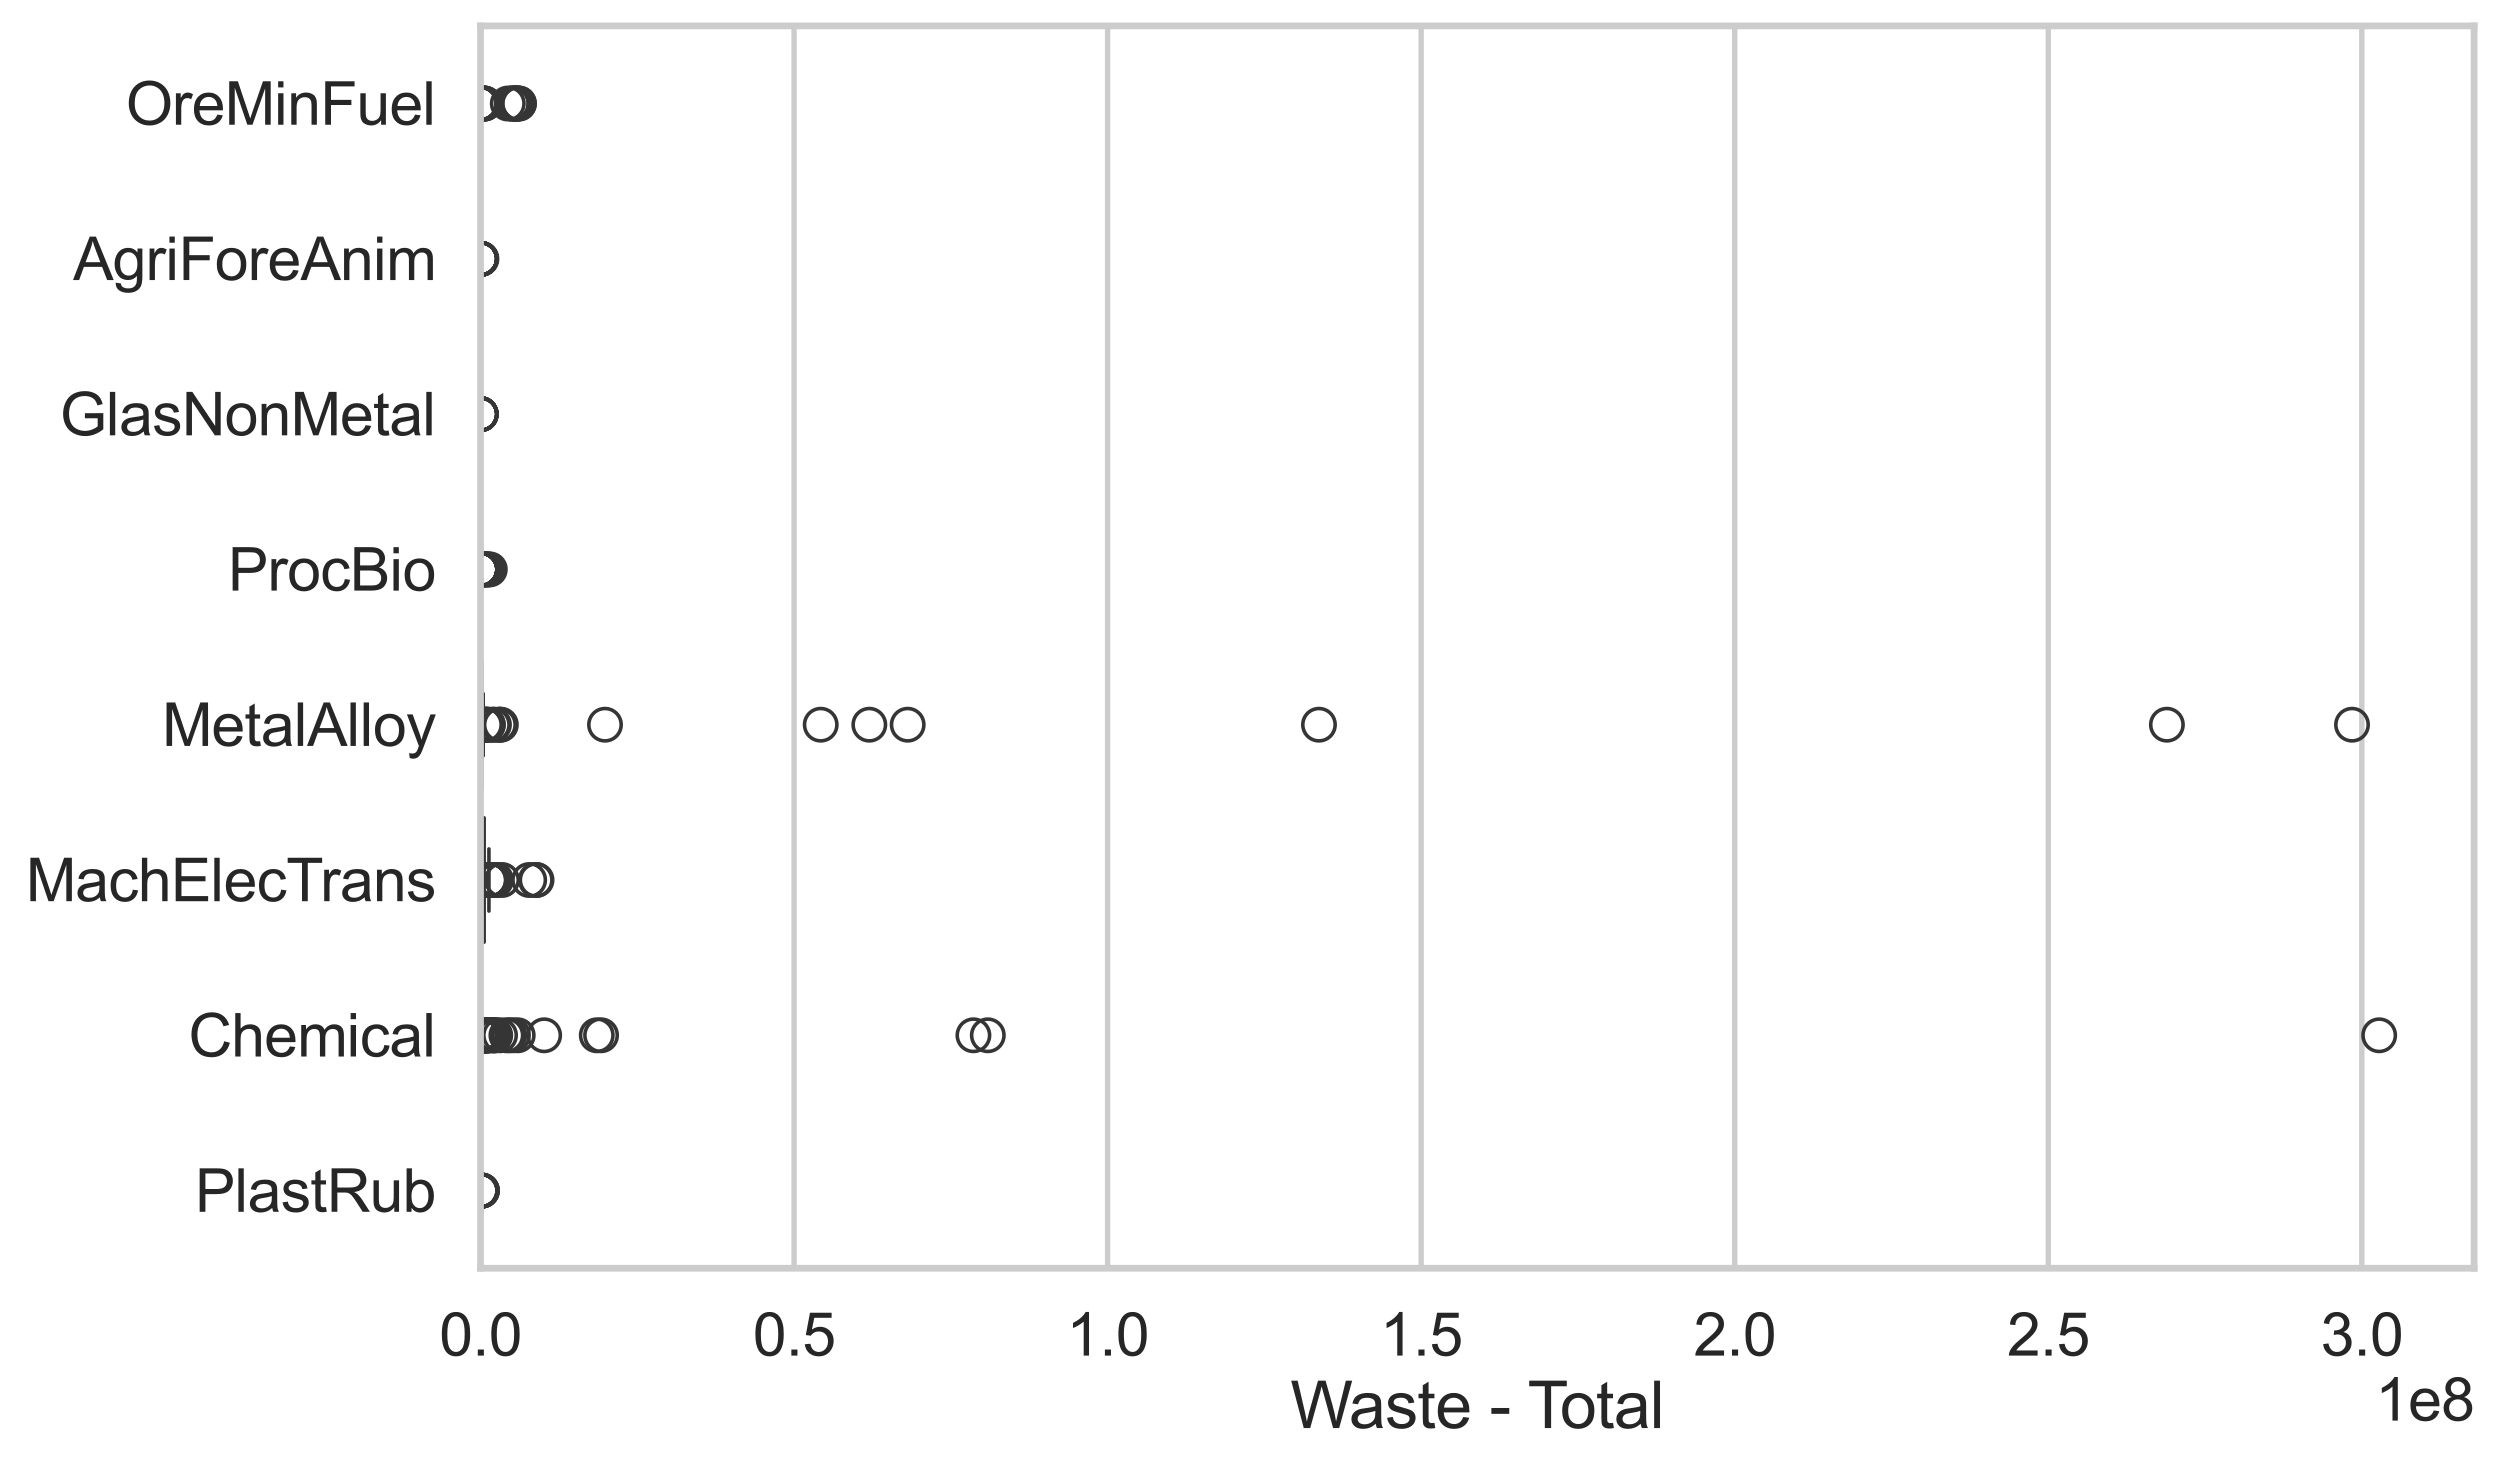 <?xml version="1.0" encoding="utf-8" standalone="no"?>
<!DOCTYPE svg PUBLIC "-//W3C//DTD SVG 1.1//EN"
  "http://www.w3.org/Graphics/SVG/1.1/DTD/svg11.dtd">
<svg xmlns:xlink="http://www.w3.org/1999/xlink" width="695.577pt" height="408.111pt" viewBox="0 0 695.577 408.111" xmlns="http://www.w3.org/2000/svg" version="1.1">
 <defs>
  <style type="text/css">*{stroke-linejoin: round; stroke-linecap: butt}</style>
 </defs>
 <g id="figure_1">
  <g id="patch_1">
   <path d="M 0 408.111 
L 695.577 408.111 
L 695.577 0 
L 0 0 
z
" style="fill: #ffffff"/>
  </g>
  <g id="axes_1">
   <g id="patch_2">
    <path d="M 133.697 352.86 
L 688.377 352.86 
L 688.377 7.2 
L 133.697 7.2 
z
" style="fill: #ffffff"/>
   </g>
   <g id="matplotlib.axis_1">
    <g id="xtick_1">
     <g id="line2d_1">
      <path d="M 133.697 352.86 
L 133.697 7.2 
" clip-path="url(#pb8aff0f8a2)" style="fill: none; stroke: #cccccc; stroke-width: 1.5; stroke-linecap: round"/>
     </g>
     <g id="text_1">
      <!-- 0.0 -->
      <g style="fill: #262626" transform="translate(122.229 377.17) scale(0.165 -0.165)">
       <defs>
        <path id="ArialMT-30" d="M 266 2259 
Q 266 3072 433 3567 
Q 600 4063 929 4331 
Q 1259 4600 1759 4600 
Q 2128 4600 2406 4451 
Q 2684 4303 2865 4023 
Q 3047 3744 3150 3342 
Q 3253 2941 3253 2259 
Q 3253 1453 3087 958 
Q 2922 463 2592 192 
Q 2263 -78 1759 -78 
Q 1097 -78 719 397 
Q 266 969 266 2259 
z
M 844 2259 
Q 844 1131 1108 757 
Q 1372 384 1759 384 
Q 2147 384 2411 759 
Q 2675 1134 2675 2259 
Q 2675 3391 2411 3762 
Q 2147 4134 1753 4134 
Q 1366 4134 1134 3806 
Q 844 3388 844 2259 
z
" transform="scale(0.016)"/>
        <path id="ArialMT-2e" d="M 581 0 
L 581 641 
L 1222 641 
L 1222 0 
L 581 0 
z
" transform="scale(0.016)"/>
       </defs>
       <use xlink:href="#ArialMT-30"/>
       <use xlink:href="#ArialMT-2e" transform="translate(55.615 0)"/>
       <use xlink:href="#ArialMT-30" transform="translate(83.398 0)"/>
      </g>
     </g>
    </g>
    <g id="xtick_2">
     <g id="line2d_2">
      <path d="M 220.935 352.86 
L 220.935 7.2 
" clip-path="url(#pb8aff0f8a2)" style="fill: none; stroke: #cccccc; stroke-width: 1.5; stroke-linecap: round"/>
     </g>
     <g id="text_2">
      <!-- 0.5 -->
      <g style="fill: #262626" transform="translate(209.468 377.17) scale(0.165 -0.165)">
       <defs>
        <path id="ArialMT-35" d="M 266 1200 
L 856 1250 
Q 922 819 1161 601 
Q 1400 384 1738 384 
Q 2144 384 2425 690 
Q 2706 997 2706 1503 
Q 2706 1984 2436 2262 
Q 2166 2541 1728 2541 
Q 1456 2541 1237 2417 
Q 1019 2294 894 2097 
L 366 2166 
L 809 4519 
L 3088 4519 
L 3088 3981 
L 1259 3981 
L 1013 2750 
Q 1425 3038 1878 3038 
Q 2478 3038 2890 2622 
Q 3303 2206 3303 1553 
Q 3303 931 2941 478 
Q 2500 -78 1738 -78 
Q 1113 -78 717 272 
Q 322 622 266 1200 
z
" transform="scale(0.016)"/>
       </defs>
       <use xlink:href="#ArialMT-30"/>
       <use xlink:href="#ArialMT-2e" transform="translate(55.615 0)"/>
       <use xlink:href="#ArialMT-35" transform="translate(83.398 0)"/>
      </g>
     </g>
    </g>
    <g id="xtick_3">
     <g id="line2d_3">
      <path d="M 308.174 352.86 
L 308.174 7.2 
" clip-path="url(#pb8aff0f8a2)" style="fill: none; stroke: #cccccc; stroke-width: 1.5; stroke-linecap: round"/>
     </g>
     <g id="text_3">
      <!-- 1.0 -->
      <g style="fill: #262626" transform="translate(296.706 377.17) scale(0.165 -0.165)">
       <defs>
        <path id="ArialMT-31" d="M 2384 0 
L 1822 0 
L 1822 3584 
Q 1619 3391 1289 3197 
Q 959 3003 697 2906 
L 697 3450 
Q 1169 3672 1522 3987 
Q 1875 4303 2022 4600 
L 2384 4600 
L 2384 0 
z
" transform="scale(0.016)"/>
       </defs>
       <use xlink:href="#ArialMT-31"/>
       <use xlink:href="#ArialMT-2e" transform="translate(55.615 0)"/>
       <use xlink:href="#ArialMT-30" transform="translate(83.398 0)"/>
      </g>
     </g>
    </g>
    <g id="xtick_4">
     <g id="line2d_4">
      <path d="M 395.412 352.86 
L 395.412 7.2 
" clip-path="url(#pb8aff0f8a2)" style="fill: none; stroke: #cccccc; stroke-width: 1.5; stroke-linecap: round"/>
     </g>
     <g id="text_4">
      <!-- 1.5 -->
      <g style="fill: #262626" transform="translate(383.945 377.17) scale(0.165 -0.165)">
       <use xlink:href="#ArialMT-31"/>
       <use xlink:href="#ArialMT-2e" transform="translate(55.615 0)"/>
       <use xlink:href="#ArialMT-35" transform="translate(83.398 0)"/>
      </g>
     </g>
    </g>
    <g id="xtick_5">
     <g id="line2d_5">
      <path d="M 482.65 352.86 
L 482.65 7.2 
" clip-path="url(#pb8aff0f8a2)" style="fill: none; stroke: #cccccc; stroke-width: 1.5; stroke-linecap: round"/>
     </g>
     <g id="text_5">
      <!-- 2.0 -->
      <g style="fill: #262626" transform="translate(471.183 377.17) scale(0.165 -0.165)">
       <defs>
        <path id="ArialMT-32" d="M 3222 541 
L 3222 0 
L 194 0 
Q 188 203 259 391 
Q 375 700 629 1000 
Q 884 1300 1366 1694 
Q 2113 2306 2375 2664 
Q 2638 3022 2638 3341 
Q 2638 3675 2398 3904 
Q 2159 4134 1775 4134 
Q 1369 4134 1125 3890 
Q 881 3647 878 3216 
L 300 3275 
Q 359 3922 746 4261 
Q 1134 4600 1788 4600 
Q 2447 4600 2831 4234 
Q 3216 3869 3216 3328 
Q 3216 3053 3103 2787 
Q 2991 2522 2730 2228 
Q 2469 1934 1863 1422 
Q 1356 997 1212 845 
Q 1069 694 975 541 
L 3222 541 
z
" transform="scale(0.016)"/>
       </defs>
       <use xlink:href="#ArialMT-32"/>
       <use xlink:href="#ArialMT-2e" transform="translate(55.615 0)"/>
       <use xlink:href="#ArialMT-30" transform="translate(83.398 0)"/>
      </g>
     </g>
    </g>
    <g id="xtick_6">
     <g id="line2d_6">
      <path d="M 569.889 352.86 
L 569.889 7.2 
" clip-path="url(#pb8aff0f8a2)" style="fill: none; stroke: #cccccc; stroke-width: 1.5; stroke-linecap: round"/>
     </g>
     <g id="text_6">
      <!-- 2.5 -->
      <g style="fill: #262626" transform="translate(558.421 377.17) scale(0.165 -0.165)">
       <use xlink:href="#ArialMT-32"/>
       <use xlink:href="#ArialMT-2e" transform="translate(55.615 0)"/>
       <use xlink:href="#ArialMT-35" transform="translate(83.398 0)"/>
      </g>
     </g>
    </g>
    <g id="xtick_7">
     <g id="line2d_7">
      <path d="M 657.127 352.86 
L 657.127 7.2 
" clip-path="url(#pb8aff0f8a2)" style="fill: none; stroke: #cccccc; stroke-width: 1.5; stroke-linecap: round"/>
     </g>
     <g id="text_7">
      <!-- 3.0 -->
      <g style="fill: #262626" transform="translate(645.66 377.17) scale(0.165 -0.165)">
       <defs>
        <path id="ArialMT-33" d="M 269 1209 
L 831 1284 
Q 928 806 1161 595 
Q 1394 384 1728 384 
Q 2125 384 2398 659 
Q 2672 934 2672 1341 
Q 2672 1728 2419 1979 
Q 2166 2231 1775 2231 
Q 1616 2231 1378 2169 
L 1441 2663 
Q 1497 2656 1531 2656 
Q 1891 2656 2178 2843 
Q 2466 3031 2466 3422 
Q 2466 3731 2256 3934 
Q 2047 4138 1716 4138 
Q 1388 4138 1169 3931 
Q 950 3725 888 3313 
L 325 3413 
Q 428 3978 793 4289 
Q 1159 4600 1703 4600 
Q 2078 4600 2393 4439 
Q 2709 4278 2876 4000 
Q 3044 3722 3044 3409 
Q 3044 3113 2884 2869 
Q 2725 2625 2413 2481 
Q 2819 2388 3044 2092 
Q 3269 1797 3269 1353 
Q 3269 753 2831 336 
Q 2394 -81 1725 -81 
Q 1122 -81 723 278 
Q 325 638 269 1209 
z
" transform="scale(0.016)"/>
       </defs>
       <use xlink:href="#ArialMT-33"/>
       <use xlink:href="#ArialMT-2e" transform="translate(55.615 0)"/>
       <use xlink:href="#ArialMT-30" transform="translate(83.398 0)"/>
      </g>
     </g>
    </g>
    <g id="text_8">
     <!-- Waste - Total -->
     <g style="fill: #262626" transform="translate(359.024 397.334) scale(0.18 -0.18)">
      <defs>
       <path id="ArialMT-57" d="M 1294 0 
L 78 4581 
L 700 4581 
L 1397 1578 
Q 1509 1106 1591 641 
Q 1766 1375 1797 1488 
L 2669 4581 
L 3400 4581 
L 4056 2263 
Q 4303 1400 4413 641 
Q 4500 1075 4641 1638 
L 5359 4581 
L 5969 4581 
L 4713 0 
L 4128 0 
L 3163 3491 
Q 3041 3928 3019 4028 
Q 2947 3713 2884 3491 
L 1913 0 
L 1294 0 
z
" transform="scale(0.016)"/>
       <path id="ArialMT-61" d="M 2588 409 
Q 2275 144 1986 34 
Q 1697 -75 1366 -75 
Q 819 -75 525 192 
Q 231 459 231 875 
Q 231 1119 342 1320 
Q 453 1522 633 1644 
Q 813 1766 1038 1828 
Q 1203 1872 1538 1913 
Q 2219 1994 2541 2106 
Q 2544 2222 2544 2253 
Q 2544 2597 2384 2738 
Q 2169 2928 1744 2928 
Q 1347 2928 1158 2789 
Q 969 2650 878 2297 
L 328 2372 
Q 403 2725 575 2942 
Q 747 3159 1072 3276 
Q 1397 3394 1825 3394 
Q 2250 3394 2515 3294 
Q 2781 3194 2906 3042 
Q 3031 2891 3081 2659 
Q 3109 2516 3109 2141 
L 3109 1391 
Q 3109 606 3145 398 
Q 3181 191 3288 0 
L 2700 0 
Q 2613 175 2588 409 
z
M 2541 1666 
Q 2234 1541 1622 1453 
Q 1275 1403 1131 1340 
Q 988 1278 909 1158 
Q 831 1038 831 891 
Q 831 666 1001 516 
Q 1172 366 1500 366 
Q 1825 366 2078 508 
Q 2331 650 2450 897 
Q 2541 1088 2541 1459 
L 2541 1666 
z
" transform="scale(0.016)"/>
       <path id="ArialMT-73" d="M 197 991 
L 753 1078 
Q 800 744 1014 566 
Q 1228 388 1613 388 
Q 2000 388 2187 545 
Q 2375 703 2375 916 
Q 2375 1106 2209 1216 
Q 2094 1291 1634 1406 
Q 1016 1563 777 1677 
Q 538 1791 414 1992 
Q 291 2194 291 2438 
Q 291 2659 392 2848 
Q 494 3038 669 3163 
Q 800 3259 1026 3326 
Q 1253 3394 1513 3394 
Q 1903 3394 2198 3281 
Q 2494 3169 2634 2976 
Q 2775 2784 2828 2463 
L 2278 2388 
Q 2241 2644 2061 2787 
Q 1881 2931 1553 2931 
Q 1166 2931 1000 2803 
Q 834 2675 834 2503 
Q 834 2394 903 2306 
Q 972 2216 1119 2156 
Q 1203 2125 1616 2013 
Q 2213 1853 2448 1751 
Q 2684 1650 2818 1456 
Q 2953 1263 2953 975 
Q 2953 694 2789 445 
Q 2625 197 2315 61 
Q 2006 -75 1616 -75 
Q 969 -75 630 194 
Q 291 463 197 991 
z
" transform="scale(0.016)"/>
       <path id="ArialMT-74" d="M 1650 503 
L 1731 6 
Q 1494 -44 1306 -44 
Q 1000 -44 831 53 
Q 663 150 594 308 
Q 525 466 525 972 
L 525 2881 
L 113 2881 
L 113 3319 
L 525 3319 
L 525 4141 
L 1084 4478 
L 1084 3319 
L 1650 3319 
L 1650 2881 
L 1084 2881 
L 1084 941 
Q 1084 700 1114 631 
Q 1144 563 1211 522 
Q 1278 481 1403 481 
Q 1497 481 1650 503 
z
" transform="scale(0.016)"/>
       <path id="ArialMT-65" d="M 2694 1069 
L 3275 997 
Q 3138 488 2766 206 
Q 2394 -75 1816 -75 
Q 1088 -75 661 373 
Q 234 822 234 1631 
Q 234 2469 665 2931 
Q 1097 3394 1784 3394 
Q 2450 3394 2872 2941 
Q 3294 2488 3294 1666 
Q 3294 1616 3291 1516 
L 816 1516 
Q 847 969 1125 678 
Q 1403 388 1819 388 
Q 2128 388 2347 550 
Q 2566 713 2694 1069 
z
M 847 1978 
L 2700 1978 
Q 2663 2397 2488 2606 
Q 2219 2931 1791 2931 
Q 1403 2931 1139 2672 
Q 875 2413 847 1978 
z
" transform="scale(0.016)"/>
       <path id="ArialMT-20" transform="scale(0.016)"/>
       <path id="ArialMT-2d" d="M 203 1375 
L 203 1941 
L 1931 1941 
L 1931 1375 
L 203 1375 
z
" transform="scale(0.016)"/>
       <path id="ArialMT-54" d="M 1659 0 
L 1659 4041 
L 150 4041 
L 150 4581 
L 3781 4581 
L 3781 4041 
L 2266 4041 
L 2266 0 
L 1659 0 
z
" transform="scale(0.016)"/>
       <path id="ArialMT-6f" d="M 213 1659 
Q 213 2581 725 3025 
Q 1153 3394 1769 3394 
Q 2453 3394 2887 2945 
Q 3322 2497 3322 1706 
Q 3322 1066 3130 698 
Q 2938 331 2570 128 
Q 2203 -75 1769 -75 
Q 1072 -75 642 372 
Q 213 819 213 1659 
z
M 791 1659 
Q 791 1022 1069 705 
Q 1347 388 1769 388 
Q 2188 388 2466 706 
Q 2744 1025 2744 1678 
Q 2744 2294 2464 2611 
Q 2184 2928 1769 2928 
Q 1347 2928 1069 2612 
Q 791 2297 791 1659 
z
" transform="scale(0.016)"/>
       <path id="ArialMT-6c" d="M 409 0 
L 409 4581 
L 972 4581 
L 972 0 
L 409 0 
z
" transform="scale(0.016)"/>
      </defs>
      <use xlink:href="#ArialMT-57"/>
      <use xlink:href="#ArialMT-61" transform="translate(90.635 0)"/>
      <use xlink:href="#ArialMT-73" transform="translate(146.25 0)"/>
      <use xlink:href="#ArialMT-74" transform="translate(196.25 0)"/>
      <use xlink:href="#ArialMT-65" transform="translate(224.033 0)"/>
      <use xlink:href="#ArialMT-20" transform="translate(279.648 0)"/>
      <use xlink:href="#ArialMT-2d" transform="translate(307.432 0)"/>
      <use xlink:href="#ArialMT-20" transform="translate(340.732 0)"/>
      <use xlink:href="#ArialMT-54" transform="translate(366.766 0)"/>
      <use xlink:href="#ArialMT-6f" transform="translate(416.725 0)"/>
      <use xlink:href="#ArialMT-74" transform="translate(472.34 0)"/>
      <use xlink:href="#ArialMT-61" transform="translate(500.123 0)"/>
      <use xlink:href="#ArialMT-6c" transform="translate(555.738 0)"/>
     </g>
    </g>
    <g id="text_9">
     <!-- 1e8 -->
     <g style="fill: #262626" transform="translate(660.85 395.26) scale(0.165 -0.165)">
      <defs>
       <path id="ArialMT-38" d="M 1131 2484 
Q 781 2613 612 2850 
Q 444 3088 444 3419 
Q 444 3919 803 4259 
Q 1163 4600 1759 4600 
Q 2359 4600 2725 4251 
Q 3091 3903 3091 3403 
Q 3091 3084 2923 2848 
Q 2756 2613 2416 2484 
Q 2838 2347 3058 2040 
Q 3278 1734 3278 1309 
Q 3278 722 2862 322 
Q 2447 -78 1769 -78 
Q 1091 -78 675 323 
Q 259 725 259 1325 
Q 259 1772 486 2073 
Q 713 2375 1131 2484 
z
M 1019 3438 
Q 1019 3113 1228 2906 
Q 1438 2700 1772 2700 
Q 2097 2700 2305 2904 
Q 2513 3109 2513 3406 
Q 2513 3716 2298 3927 
Q 2084 4138 1766 4138 
Q 1444 4138 1231 3931 
Q 1019 3725 1019 3438 
z
M 838 1322 
Q 838 1081 952 856 
Q 1066 631 1291 507 
Q 1516 384 1775 384 
Q 2178 384 2440 643 
Q 2703 903 2703 1303 
Q 2703 1709 2433 1975 
Q 2163 2241 1756 2241 
Q 1359 2241 1098 1978 
Q 838 1716 838 1322 
z
" transform="scale(0.016)"/>
      </defs>
      <use xlink:href="#ArialMT-31"/>
      <use xlink:href="#ArialMT-65" transform="translate(55.615 0)"/>
      <use xlink:href="#ArialMT-38" transform="translate(111.23 0)"/>
     </g>
    </g>
   </g>
   <g id="matplotlib.axis_2">
    <g id="ytick_1">
     <g id="text_10">
      <!-- OreMinFuel -->
      <g style="fill: #262626" transform="translate(35.013 34.709) scale(0.165 -0.165)">
       <defs>
        <path id="ArialMT-4f" d="M 309 2231 
Q 309 3372 921 4017 
Q 1534 4663 2503 4663 
Q 3138 4663 3647 4359 
Q 4156 4056 4423 3514 
Q 4691 2972 4691 2284 
Q 4691 1588 4409 1038 
Q 4128 488 3612 205 
Q 3097 -78 2500 -78 
Q 1853 -78 1343 234 
Q 834 547 571 1087 
Q 309 1628 309 2231 
z
M 934 2222 
Q 934 1394 1379 917 
Q 1825 441 2497 441 
Q 3181 441 3623 922 
Q 4066 1403 4066 2288 
Q 4066 2847 3877 3264 
Q 3688 3681 3323 3911 
Q 2959 4141 2506 4141 
Q 1863 4141 1398 3698 
Q 934 3256 934 2222 
z
" transform="scale(0.016)"/>
        <path id="ArialMT-72" d="M 416 0 
L 416 3319 
L 922 3319 
L 922 2816 
Q 1116 3169 1280 3281 
Q 1444 3394 1641 3394 
Q 1925 3394 2219 3213 
L 2025 2691 
Q 1819 2813 1613 2813 
Q 1428 2813 1281 2702 
Q 1134 2591 1072 2394 
Q 978 2094 978 1738 
L 978 0 
L 416 0 
z
" transform="scale(0.016)"/>
        <path id="ArialMT-4d" d="M 475 0 
L 475 4581 
L 1388 4581 
L 2472 1338 
Q 2622 884 2691 659 
Q 2769 909 2934 1394 
L 4031 4581 
L 4847 4581 
L 4847 0 
L 4263 0 
L 4263 3834 
L 2931 0 
L 2384 0 
L 1059 3900 
L 1059 0 
L 475 0 
z
" transform="scale(0.016)"/>
        <path id="ArialMT-69" d="M 425 3934 
L 425 4581 
L 988 4581 
L 988 3934 
L 425 3934 
z
M 425 0 
L 425 3319 
L 988 3319 
L 988 0 
L 425 0 
z
" transform="scale(0.016)"/>
        <path id="ArialMT-6e" d="M 422 0 
L 422 3319 
L 928 3319 
L 928 2847 
Q 1294 3394 1984 3394 
Q 2284 3394 2536 3286 
Q 2788 3178 2913 3003 
Q 3038 2828 3088 2588 
Q 3119 2431 3119 2041 
L 3119 0 
L 2556 0 
L 2556 2019 
Q 2556 2363 2490 2533 
Q 2425 2703 2258 2804 
Q 2091 2906 1866 2906 
Q 1506 2906 1245 2678 
Q 984 2450 984 1813 
L 984 0 
L 422 0 
z
" transform="scale(0.016)"/>
        <path id="ArialMT-46" d="M 525 0 
L 525 4581 
L 3616 4581 
L 3616 4041 
L 1131 4041 
L 1131 2622 
L 3281 2622 
L 3281 2081 
L 1131 2081 
L 1131 0 
L 525 0 
z
" transform="scale(0.016)"/>
        <path id="ArialMT-75" d="M 2597 0 
L 2597 488 
Q 2209 -75 1544 -75 
Q 1250 -75 995 37 
Q 741 150 617 320 
Q 494 491 444 738 
Q 409 903 409 1263 
L 409 3319 
L 972 3319 
L 972 1478 
Q 972 1038 1006 884 
Q 1059 663 1231 536 
Q 1403 409 1656 409 
Q 1909 409 2131 539 
Q 2353 669 2445 892 
Q 2538 1116 2538 1541 
L 2538 3319 
L 3100 3319 
L 3100 0 
L 2597 0 
z
" transform="scale(0.016)"/>
       </defs>
       <use xlink:href="#ArialMT-4f"/>
       <use xlink:href="#ArialMT-72" transform="translate(77.783 0)"/>
       <use xlink:href="#ArialMT-65" transform="translate(111.084 0)"/>
       <use xlink:href="#ArialMT-4d" transform="translate(166.699 0)"/>
       <use xlink:href="#ArialMT-69" transform="translate(250 0)"/>
       <use xlink:href="#ArialMT-6e" transform="translate(272.217 0)"/>
       <use xlink:href="#ArialMT-46" transform="translate(327.832 0)"/>
       <use xlink:href="#ArialMT-75" transform="translate(388.916 0)"/>
       <use xlink:href="#ArialMT-65" transform="translate(444.531 0)"/>
       <use xlink:href="#ArialMT-6c" transform="translate(500.146 0)"/>
      </g>
     </g>
    </g>
    <g id="ytick_2">
     <g id="text_11">
      <!-- AgriForeAnim -->
      <g style="fill: #262626" transform="translate(20.341 77.916) scale(0.165 -0.165)">
       <defs>
        <path id="ArialMT-41" d="M -9 0 
L 1750 4581 
L 2403 4581 
L 4278 0 
L 3588 0 
L 3053 1388 
L 1138 1388 
L 634 0 
L -9 0 
z
M 1313 1881 
L 2866 1881 
L 2388 3150 
Q 2169 3728 2063 4100 
Q 1975 3659 1816 3225 
L 1313 1881 
z
" transform="scale(0.016)"/>
        <path id="ArialMT-67" d="M 319 -275 
L 866 -356 
Q 900 -609 1056 -725 
Q 1266 -881 1628 -881 
Q 2019 -881 2231 -725 
Q 2444 -569 2519 -288 
Q 2563 -116 2559 434 
Q 2191 0 1641 0 
Q 956 0 581 494 
Q 206 988 206 1678 
Q 206 2153 378 2554 
Q 550 2956 876 3175 
Q 1203 3394 1644 3394 
Q 2231 3394 2613 2919 
L 2613 3319 
L 3131 3319 
L 3131 450 
Q 3131 -325 2973 -648 
Q 2816 -972 2473 -1159 
Q 2131 -1347 1631 -1347 
Q 1038 -1347 672 -1080 
Q 306 -813 319 -275 
z
M 784 1719 
Q 784 1066 1043 766 
Q 1303 466 1694 466 
Q 2081 466 2343 764 
Q 2606 1063 2606 1700 
Q 2606 2309 2336 2618 
Q 2066 2928 1684 2928 
Q 1309 2928 1046 2623 
Q 784 2319 784 1719 
z
" transform="scale(0.016)"/>
        <path id="ArialMT-6d" d="M 422 0 
L 422 3319 
L 925 3319 
L 925 2853 
Q 1081 3097 1340 3245 
Q 1600 3394 1931 3394 
Q 2300 3394 2536 3241 
Q 2772 3088 2869 2813 
Q 3263 3394 3894 3394 
Q 4388 3394 4653 3120 
Q 4919 2847 4919 2278 
L 4919 0 
L 4359 0 
L 4359 2091 
Q 4359 2428 4304 2576 
Q 4250 2725 4106 2815 
Q 3963 2906 3769 2906 
Q 3419 2906 3187 2673 
Q 2956 2441 2956 1928 
L 2956 0 
L 2394 0 
L 2394 2156 
Q 2394 2531 2256 2718 
Q 2119 2906 1806 2906 
Q 1569 2906 1367 2781 
Q 1166 2656 1075 2415 
Q 984 2175 984 1722 
L 984 0 
L 422 0 
z
" transform="scale(0.016)"/>
       </defs>
       <use xlink:href="#ArialMT-41"/>
       <use xlink:href="#ArialMT-67" transform="translate(66.699 0)"/>
       <use xlink:href="#ArialMT-72" transform="translate(122.314 0)"/>
       <use xlink:href="#ArialMT-69" transform="translate(155.615 0)"/>
       <use xlink:href="#ArialMT-46" transform="translate(177.832 0)"/>
       <use xlink:href="#ArialMT-6f" transform="translate(238.916 0)"/>
       <use xlink:href="#ArialMT-72" transform="translate(294.531 0)"/>
       <use xlink:href="#ArialMT-65" transform="translate(327.832 0)"/>
       <use xlink:href="#ArialMT-41" transform="translate(383.447 0)"/>
       <use xlink:href="#ArialMT-6e" transform="translate(450.146 0)"/>
       <use xlink:href="#ArialMT-69" transform="translate(505.762 0)"/>
       <use xlink:href="#ArialMT-6d" transform="translate(527.979 0)"/>
      </g>
     </g>
    </g>
    <g id="ytick_3">
     <g id="text_12">
      <!-- GlasNonMetal -->
      <g style="fill: #262626" transform="translate(16.659 121.124) scale(0.165 -0.165)">
       <defs>
        <path id="ArialMT-47" d="M 2638 1797 
L 2638 2334 
L 4578 2338 
L 4578 638 
Q 4131 281 3656 101 
Q 3181 -78 2681 -78 
Q 2006 -78 1454 211 
Q 903 500 622 1047 
Q 341 1594 341 2269 
Q 341 2938 620 3517 
Q 900 4097 1425 4378 
Q 1950 4659 2634 4659 
Q 3131 4659 3532 4498 
Q 3934 4338 4162 4050 
Q 4391 3763 4509 3300 
L 3963 3150 
Q 3859 3500 3706 3700 
Q 3553 3900 3268 4020 
Q 2984 4141 2638 4141 
Q 2222 4141 1919 4014 
Q 1616 3888 1430 3681 
Q 1244 3475 1141 3228 
Q 966 2803 966 2306 
Q 966 1694 1177 1281 
Q 1388 869 1791 669 
Q 2194 469 2647 469 
Q 3041 469 3416 620 
Q 3791 772 3984 944 
L 3984 1797 
L 2638 1797 
z
" transform="scale(0.016)"/>
        <path id="ArialMT-4e" d="M 488 0 
L 488 4581 
L 1109 4581 
L 3516 984 
L 3516 4581 
L 4097 4581 
L 4097 0 
L 3475 0 
L 1069 3600 
L 1069 0 
L 488 0 
z
" transform="scale(0.016)"/>
       </defs>
       <use xlink:href="#ArialMT-47"/>
       <use xlink:href="#ArialMT-6c" transform="translate(77.783 0)"/>
       <use xlink:href="#ArialMT-61" transform="translate(100 0)"/>
       <use xlink:href="#ArialMT-73" transform="translate(155.615 0)"/>
       <use xlink:href="#ArialMT-4e" transform="translate(205.615 0)"/>
       <use xlink:href="#ArialMT-6f" transform="translate(277.832 0)"/>
       <use xlink:href="#ArialMT-6e" transform="translate(333.447 0)"/>
       <use xlink:href="#ArialMT-4d" transform="translate(389.062 0)"/>
       <use xlink:href="#ArialMT-65" transform="translate(472.363 0)"/>
       <use xlink:href="#ArialMT-74" transform="translate(527.979 0)"/>
       <use xlink:href="#ArialMT-61" transform="translate(555.762 0)"/>
       <use xlink:href="#ArialMT-6c" transform="translate(611.377 0)"/>
      </g>
     </g>
    </g>
    <g id="ytick_4">
     <g id="text_13">
      <!-- ProcBio -->
      <g style="fill: #262626" transform="translate(63.424 164.331) scale(0.165 -0.165)">
       <defs>
        <path id="ArialMT-50" d="M 494 0 
L 494 4581 
L 2222 4581 
Q 2678 4581 2919 4538 
Q 3256 4481 3484 4323 
Q 3713 4166 3852 3881 
Q 3991 3597 3991 3256 
Q 3991 2672 3619 2267 
Q 3247 1863 2275 1863 
L 1100 1863 
L 1100 0 
L 494 0 
z
M 1100 2403 
L 2284 2403 
Q 2872 2403 3119 2622 
Q 3366 2841 3366 3238 
Q 3366 3525 3220 3729 
Q 3075 3934 2838 4000 
Q 2684 4041 2272 4041 
L 1100 4041 
L 1100 2403 
z
" transform="scale(0.016)"/>
        <path id="ArialMT-63" d="M 2588 1216 
L 3141 1144 
Q 3050 572 2676 248 
Q 2303 -75 1759 -75 
Q 1078 -75 664 370 
Q 250 816 250 1647 
Q 250 2184 428 2587 
Q 606 2991 970 3192 
Q 1334 3394 1763 3394 
Q 2303 3394 2647 3120 
Q 2991 2847 3088 2344 
L 2541 2259 
Q 2463 2594 2264 2762 
Q 2066 2931 1784 2931 
Q 1359 2931 1093 2626 
Q 828 2322 828 1663 
Q 828 994 1084 691 
Q 1341 388 1753 388 
Q 2084 388 2306 591 
Q 2528 794 2588 1216 
z
" transform="scale(0.016)"/>
        <path id="ArialMT-42" d="M 469 0 
L 469 4581 
L 2188 4581 
Q 2713 4581 3030 4442 
Q 3347 4303 3526 4014 
Q 3706 3725 3706 3409 
Q 3706 3116 3547 2856 
Q 3388 2597 3066 2438 
Q 3481 2316 3704 2022 
Q 3928 1728 3928 1328 
Q 3928 1006 3792 729 
Q 3656 453 3456 303 
Q 3256 153 2954 76 
Q 2653 0 2216 0 
L 469 0 
z
M 1075 2656 
L 2066 2656 
Q 2469 2656 2644 2709 
Q 2875 2778 2992 2937 
Q 3109 3097 3109 3338 
Q 3109 3566 3000 3739 
Q 2891 3913 2687 3977 
Q 2484 4041 1991 4041 
L 1075 4041 
L 1075 2656 
z
M 1075 541 
L 2216 541 
Q 2509 541 2628 563 
Q 2838 600 2978 687 
Q 3119 775 3209 942 
Q 3300 1109 3300 1328 
Q 3300 1584 3169 1773 
Q 3038 1963 2805 2039 
Q 2572 2116 2134 2116 
L 1075 2116 
L 1075 541 
z
" transform="scale(0.016)"/>
       </defs>
       <use xlink:href="#ArialMT-50"/>
       <use xlink:href="#ArialMT-72" transform="translate(66.699 0)"/>
       <use xlink:href="#ArialMT-6f" transform="translate(100 0)"/>
       <use xlink:href="#ArialMT-63" transform="translate(155.615 0)"/>
       <use xlink:href="#ArialMT-42" transform="translate(205.615 0)"/>
       <use xlink:href="#ArialMT-69" transform="translate(272.314 0)"/>
       <use xlink:href="#ArialMT-6f" transform="translate(294.531 0)"/>
      </g>
     </g>
    </g>
    <g id="ytick_5">
     <g id="text_14">
      <!-- MetalAlloy -->
      <g style="fill: #262626" transform="translate(45.088 207.539) scale(0.165 -0.165)">
       <defs>
        <path id="ArialMT-79" d="M 397 -1278 
L 334 -750 
Q 519 -800 656 -800 
Q 844 -800 956 -737 
Q 1069 -675 1141 -563 
Q 1194 -478 1313 -144 
Q 1328 -97 1363 -6 
L 103 3319 
L 709 3319 
L 1400 1397 
Q 1534 1031 1641 628 
Q 1738 1016 1872 1384 
L 2581 3319 
L 3144 3319 
L 1881 -56 
Q 1678 -603 1566 -809 
Q 1416 -1088 1222 -1217 
Q 1028 -1347 759 -1347 
Q 597 -1347 397 -1278 
z
" transform="scale(0.016)"/>
       </defs>
       <use xlink:href="#ArialMT-4d"/>
       <use xlink:href="#ArialMT-65" transform="translate(83.301 0)"/>
       <use xlink:href="#ArialMT-74" transform="translate(138.916 0)"/>
       <use xlink:href="#ArialMT-61" transform="translate(166.699 0)"/>
       <use xlink:href="#ArialMT-6c" transform="translate(222.314 0)"/>
       <use xlink:href="#ArialMT-41" transform="translate(244.531 0)"/>
       <use xlink:href="#ArialMT-6c" transform="translate(311.23 0)"/>
       <use xlink:href="#ArialMT-6c" transform="translate(333.447 0)"/>
       <use xlink:href="#ArialMT-6f" transform="translate(355.664 0)"/>
       <use xlink:href="#ArialMT-79" transform="translate(411.279 0)"/>
      </g>
     </g>
    </g>
    <g id="ytick_6">
     <g id="text_15">
      <!-- MachElecTrans -->
      <g style="fill: #262626" transform="translate(7.2 250.746) scale(0.165 -0.165)">
       <defs>
        <path id="ArialMT-68" d="M 422 0 
L 422 4581 
L 984 4581 
L 984 2938 
Q 1378 3394 1978 3394 
Q 2347 3394 2619 3248 
Q 2891 3103 3008 2847 
Q 3125 2591 3125 2103 
L 3125 0 
L 2563 0 
L 2563 2103 
Q 2563 2525 2380 2717 
Q 2197 2909 1863 2909 
Q 1613 2909 1392 2779 
Q 1172 2650 1078 2428 
Q 984 2206 984 1816 
L 984 0 
L 422 0 
z
" transform="scale(0.016)"/>
        <path id="ArialMT-45" d="M 506 0 
L 506 4581 
L 3819 4581 
L 3819 4041 
L 1113 4041 
L 1113 2638 
L 3647 2638 
L 3647 2100 
L 1113 2100 
L 1113 541 
L 3925 541 
L 3925 0 
L 506 0 
z
" transform="scale(0.016)"/>
       </defs>
       <use xlink:href="#ArialMT-4d"/>
       <use xlink:href="#ArialMT-61" transform="translate(83.301 0)"/>
       <use xlink:href="#ArialMT-63" transform="translate(138.916 0)"/>
       <use xlink:href="#ArialMT-68" transform="translate(188.916 0)"/>
       <use xlink:href="#ArialMT-45" transform="translate(244.531 0)"/>
       <use xlink:href="#ArialMT-6c" transform="translate(311.23 0)"/>
       <use xlink:href="#ArialMT-65" transform="translate(333.447 0)"/>
       <use xlink:href="#ArialMT-63" transform="translate(389.062 0)"/>
       <use xlink:href="#ArialMT-54" transform="translate(439.062 0)"/>
       <use xlink:href="#ArialMT-72" transform="translate(496.396 0)"/>
       <use xlink:href="#ArialMT-61" transform="translate(529.697 0)"/>
       <use xlink:href="#ArialMT-6e" transform="translate(585.312 0)"/>
       <use xlink:href="#ArialMT-73" transform="translate(640.928 0)"/>
      </g>
     </g>
    </g>
    <g id="ytick_7">
     <g id="text_16">
      <!-- Chemical -->
      <g style="fill: #262626" transform="translate(52.428 293.954) scale(0.165 -0.165)">
       <defs>
        <path id="ArialMT-43" d="M 3763 1606 
L 4369 1453 
Q 4178 706 3683 314 
Q 3188 -78 2472 -78 
Q 1731 -78 1267 223 
Q 803 525 561 1097 
Q 319 1669 319 2325 
Q 319 3041 592 3573 
Q 866 4106 1370 4382 
Q 1875 4659 2481 4659 
Q 3169 4659 3637 4309 
Q 4106 3959 4291 3325 
L 3694 3184 
Q 3534 3684 3231 3912 
Q 2928 4141 2469 4141 
Q 1941 4141 1586 3887 
Q 1231 3634 1087 3207 
Q 944 2781 944 2328 
Q 944 1744 1114 1308 
Q 1284 872 1643 656 
Q 2003 441 2422 441 
Q 2931 441 3284 734 
Q 3638 1028 3763 1606 
z
" transform="scale(0.016)"/>
       </defs>
       <use xlink:href="#ArialMT-43"/>
       <use xlink:href="#ArialMT-68" transform="translate(72.217 0)"/>
       <use xlink:href="#ArialMT-65" transform="translate(127.832 0)"/>
       <use xlink:href="#ArialMT-6d" transform="translate(183.447 0)"/>
       <use xlink:href="#ArialMT-69" transform="translate(266.748 0)"/>
       <use xlink:href="#ArialMT-63" transform="translate(288.965 0)"/>
       <use xlink:href="#ArialMT-61" transform="translate(338.965 0)"/>
       <use xlink:href="#ArialMT-6c" transform="translate(394.58 0)"/>
      </g>
     </g>
    </g>
    <g id="ytick_8">
     <g id="text_17">
      <!-- PlastRub -->
      <g style="fill: #262626" transform="translate(54.248 337.161) scale(0.165 -0.165)">
       <defs>
        <path id="ArialMT-52" d="M 503 0 
L 503 4581 
L 2534 4581 
Q 3147 4581 3465 4457 
Q 3784 4334 3975 4021 
Q 4166 3709 4166 3331 
Q 4166 2844 3850 2509 
Q 3534 2175 2875 2084 
Q 3116 1969 3241 1856 
Q 3506 1613 3744 1247 
L 4541 0 
L 3778 0 
L 3172 953 
Q 2906 1366 2734 1584 
Q 2563 1803 2427 1890 
Q 2291 1978 2150 2013 
Q 2047 2034 1813 2034 
L 1109 2034 
L 1109 0 
L 503 0 
z
M 1109 2559 
L 2413 2559 
Q 2828 2559 3062 2645 
Q 3297 2731 3419 2920 
Q 3541 3109 3541 3331 
Q 3541 3656 3305 3865 
Q 3069 4075 2559 4075 
L 1109 4075 
L 1109 2559 
z
" transform="scale(0.016)"/>
        <path id="ArialMT-62" d="M 941 0 
L 419 0 
L 419 4581 
L 981 4581 
L 981 2947 
Q 1338 3394 1891 3394 
Q 2197 3394 2470 3270 
Q 2744 3147 2920 2923 
Q 3097 2700 3197 2384 
Q 3297 2069 3297 1709 
Q 3297 856 2875 390 
Q 2453 -75 1863 -75 
Q 1275 -75 941 416 
L 941 0 
z
M 934 1684 
Q 934 1088 1097 822 
Q 1363 388 1816 388 
Q 2184 388 2453 708 
Q 2722 1028 2722 1663 
Q 2722 2313 2464 2622 
Q 2206 2931 1841 2931 
Q 1472 2931 1203 2611 
Q 934 2291 934 1684 
z
" transform="scale(0.016)"/>
       </defs>
       <use xlink:href="#ArialMT-50"/>
       <use xlink:href="#ArialMT-6c" transform="translate(66.699 0)"/>
       <use xlink:href="#ArialMT-61" transform="translate(88.916 0)"/>
       <use xlink:href="#ArialMT-73" transform="translate(144.531 0)"/>
       <use xlink:href="#ArialMT-74" transform="translate(194.531 0)"/>
       <use xlink:href="#ArialMT-52" transform="translate(222.314 0)"/>
       <use xlink:href="#ArialMT-75" transform="translate(294.531 0)"/>
       <use xlink:href="#ArialMT-62" transform="translate(350.146 0)"/>
      </g>
     </g>
    </g>
   </g>
   <g id="patch_3">
    <path d="M 133.697 11.521 
L 133.697 46.087 
L 133.705 46.087 
L 133.705 11.521 
L 133.697 11.521 
z
" clip-path="url(#pb8aff0f8a2)" style="fill: #ca74db; stroke: #353535; stroke-linejoin: miter"/>
   </g>
   <g id="line2d_8">
    <path d="M 133.697 28.804 
L 133.697 28.804 
" clip-path="url(#pb8aff0f8a2)" style="fill: none; stroke: #353535"/>
   </g>
   <g id="line2d_9">
    <path d="M 133.705 28.804 
L 133.714 28.804 
" clip-path="url(#pb8aff0f8a2)" style="fill: none; stroke: #353535"/>
   </g>
   <g id="line2d_10">
    <path d="M 133.697 20.162 
L 133.697 37.445 
" clip-path="url(#pb8aff0f8a2)" style="fill: none; stroke: #353535; stroke-linecap: round"/>
   </g>
   <g id="line2d_11">
    <path d="M 133.714 20.162 
L 133.714 37.445 
" clip-path="url(#pb8aff0f8a2)" style="fill: none; stroke: #353535; stroke-linecap: round"/>
   </g>
   <g id="line2d_12">
    <defs>
     <path id="m0d2c7d904d" d="M 0 4.5 
C 1.193 4.5 2.338 4.026 3.182 3.182 
C 4.026 2.338 4.5 1.193 4.5 0 
C 4.5 -1.193 4.026 -2.338 3.182 -3.182 
C 2.338 -4.026 1.193 -4.5 0 -4.5 
C -1.193 -4.5 -2.338 -4.026 -3.182 -3.182 
C -4.026 -2.338 -4.5 -1.193 -4.5 0 
C -4.5 1.193 -4.026 2.338 -3.182 3.182 
C -2.338 4.026 -1.193 4.5 0 4.5 
z
" style="stroke: #353535"/>
    </defs>
    <g clip-path="url(#pb8aff0f8a2)">
     <use xlink:href="#m0d2c7d904d" x="143.687" y="28.804" style="fill-opacity: 0; stroke: #353535"/>
     <use xlink:href="#m0d2c7d904d" x="142.513" y="28.804" style="fill-opacity: 0; stroke: #353535"/>
     <use xlink:href="#m0d2c7d904d" x="134.62" y="28.804" style="fill-opacity: 0; stroke: #353535"/>
     <use xlink:href="#m0d2c7d904d" x="133.756" y="28.804" style="fill-opacity: 0; stroke: #353535"/>
     <use xlink:href="#m0d2c7d904d" x="134.893" y="28.804" style="fill-opacity: 0; stroke: #353535"/>
     <use xlink:href="#m0d2c7d904d" x="133.785" y="28.804" style="fill-opacity: 0; stroke: #353535"/>
     <use xlink:href="#m0d2c7d904d" x="133.924" y="28.804" style="fill-opacity: 0; stroke: #353535"/>
     <use xlink:href="#m0d2c7d904d" x="133.719" y="28.804" style="fill-opacity: 0; stroke: #353535"/>
     <use xlink:href="#m0d2c7d904d" x="133.719" y="28.804" style="fill-opacity: 0; stroke: #353535"/>
     <use xlink:href="#m0d2c7d904d" x="144.379" y="28.804" style="fill-opacity: 0; stroke: #353535"/>
     <use xlink:href="#m0d2c7d904d" x="133.747" y="28.804" style="fill-opacity: 0; stroke: #353535"/>
     <use xlink:href="#m0d2c7d904d" x="134.663" y="28.804" style="fill-opacity: 0; stroke: #353535"/>
     <use xlink:href="#m0d2c7d904d" x="143.905" y="28.804" style="fill-opacity: 0; stroke: #353535"/>
     <use xlink:href="#m0d2c7d904d" x="143.365" y="28.804" style="fill-opacity: 0; stroke: #353535"/>
     <use xlink:href="#m0d2c7d904d" x="134.66" y="28.804" style="fill-opacity: 0; stroke: #353535"/>
     <use xlink:href="#m0d2c7d904d" x="142.509" y="28.804" style="fill-opacity: 0; stroke: #353535"/>
     <use xlink:href="#m0d2c7d904d" x="133.723" y="28.804" style="fill-opacity: 0; stroke: #353535"/>
     <use xlink:href="#m0d2c7d904d" x="143.598" y="28.804" style="fill-opacity: 0; stroke: #353535"/>
     <use xlink:href="#m0d2c7d904d" x="144.381" y="28.804" style="fill-opacity: 0; stroke: #353535"/>
     <use xlink:href="#m0d2c7d904d" x="133.727" y="28.804" style="fill-opacity: 0; stroke: #353535"/>
     <use xlink:href="#m0d2c7d904d" x="134.494" y="28.804" style="fill-opacity: 0; stroke: #353535"/>
     <use xlink:href="#m0d2c7d904d" x="133.784" y="28.804" style="fill-opacity: 0; stroke: #353535"/>
     <use xlink:href="#m0d2c7d904d" x="133.721" y="28.804" style="fill-opacity: 0; stroke: #353535"/>
     <use xlink:href="#m0d2c7d904d" x="142.491" y="28.804" style="fill-opacity: 0; stroke: #353535"/>
     <use xlink:href="#m0d2c7d904d" x="143.601" y="28.804" style="fill-opacity: 0; stroke: #353535"/>
     <use xlink:href="#m0d2c7d904d" x="143.082" y="28.804" style="fill-opacity: 0; stroke: #353535"/>
     <use xlink:href="#m0d2c7d904d" x="141.284" y="28.804" style="fill-opacity: 0; stroke: #353535"/>
    </g>
   </g>
   <g id="patch_4">
    <path d="M 133.698 54.728 
L 133.698 89.294 
L 133.701 89.294 
L 133.701 54.728 
L 133.698 54.728 
z
" clip-path="url(#pb8aff0f8a2)" style="fill: #5ca236; stroke: #353535; stroke-linejoin: miter"/>
   </g>
   <g id="line2d_13">
    <path d="M 133.698 72.011 
L 133.697 72.011 
" clip-path="url(#pb8aff0f8a2)" style="fill: none; stroke: #353535"/>
   </g>
   <g id="line2d_14">
    <path d="M 133.701 72.011 
L 133.705 72.011 
" clip-path="url(#pb8aff0f8a2)" style="fill: none; stroke: #353535"/>
   </g>
   <g id="line2d_15">
    <path d="M 133.697 63.37 
L 133.697 80.653 
" clip-path="url(#pb8aff0f8a2)" style="fill: none; stroke: #353535; stroke-linecap: round"/>
   </g>
   <g id="line2d_16">
    <path d="M 133.705 63.37 
L 133.705 80.653 
" clip-path="url(#pb8aff0f8a2)" style="fill: none; stroke: #353535; stroke-linecap: round"/>
   </g>
   <g id="line2d_17">
    <g clip-path="url(#pb8aff0f8a2)">
     <use xlink:href="#m0d2c7d904d" x="133.706" y="72.011" style="fill-opacity: 0; stroke: #353535"/>
     <use xlink:href="#m0d2c7d904d" x="133.711" y="72.011" style="fill-opacity: 0; stroke: #353535"/>
     <use xlink:href="#m0d2c7d904d" x="133.706" y="72.011" style="fill-opacity: 0; stroke: #353535"/>
     <use xlink:href="#m0d2c7d904d" x="133.706" y="72.011" style="fill-opacity: 0; stroke: #353535"/>
     <use xlink:href="#m0d2c7d904d" x="133.719" y="72.011" style="fill-opacity: 0; stroke: #353535"/>
     <use xlink:href="#m0d2c7d904d" x="133.711" y="72.011" style="fill-opacity: 0; stroke: #353535"/>
     <use xlink:href="#m0d2c7d904d" x="133.708" y="72.011" style="fill-opacity: 0; stroke: #353535"/>
     <use xlink:href="#m0d2c7d904d" x="133.707" y="72.011" style="fill-opacity: 0; stroke: #353535"/>
     <use xlink:href="#m0d2c7d904d" x="133.947" y="72.011" style="fill-opacity: 0; stroke: #353535"/>
     <use xlink:href="#m0d2c7d904d" x="133.819" y="72.011" style="fill-opacity: 0; stroke: #353535"/>
     <use xlink:href="#m0d2c7d904d" x="133.754" y="72.011" style="fill-opacity: 0; stroke: #353535"/>
     <use xlink:href="#m0d2c7d904d" x="133.712" y="72.011" style="fill-opacity: 0; stroke: #353535"/>
     <use xlink:href="#m0d2c7d904d" x="133.708" y="72.011" style="fill-opacity: 0; stroke: #353535"/>
     <use xlink:href="#m0d2c7d904d" x="133.705" y="72.011" style="fill-opacity: 0; stroke: #353535"/>
     <use xlink:href="#m0d2c7d904d" x="133.748" y="72.011" style="fill-opacity: 0; stroke: #353535"/>
     <use xlink:href="#m0d2c7d904d" x="133.729" y="72.011" style="fill-opacity: 0; stroke: #353535"/>
     <use xlink:href="#m0d2c7d904d" x="133.74" y="72.011" style="fill-opacity: 0; stroke: #353535"/>
     <use xlink:href="#m0d2c7d904d" x="133.707" y="72.011" style="fill-opacity: 0; stroke: #353535"/>
     <use xlink:href="#m0d2c7d904d" x="133.706" y="72.011" style="fill-opacity: 0; stroke: #353535"/>
     <use xlink:href="#m0d2c7d904d" x="133.705" y="72.011" style="fill-opacity: 0; stroke: #353535"/>
     <use xlink:href="#m0d2c7d904d" x="133.708" y="72.011" style="fill-opacity: 0; stroke: #353535"/>
    </g>
   </g>
   <g id="patch_5">
    <path d="M 133.698 97.936 
L 133.698 132.502 
L 133.702 132.502 
L 133.702 97.936 
L 133.698 97.936 
z
" clip-path="url(#pb8aff0f8a2)" style="fill: #68afd7; stroke: #353535; stroke-linejoin: miter"/>
   </g>
   <g id="line2d_18">
    <path d="M 133.698 115.219 
L 133.696 115.219 
" clip-path="url(#pb8aff0f8a2)" style="fill: none; stroke: #353535"/>
   </g>
   <g id="line2d_19">
    <path d="M 133.702 115.219 
L 133.707 115.219 
" clip-path="url(#pb8aff0f8a2)" style="fill: none; stroke: #353535"/>
   </g>
   <g id="line2d_20">
    <path d="M 133.696 106.577 
L 133.696 123.86 
" clip-path="url(#pb8aff0f8a2)" style="fill: none; stroke: #353535; stroke-linecap: round"/>
   </g>
   <g id="line2d_21">
    <path d="M 133.707 106.577 
L 133.707 123.86 
" clip-path="url(#pb8aff0f8a2)" style="fill: none; stroke: #353535; stroke-linecap: round"/>
   </g>
   <g id="line2d_22">
    <g clip-path="url(#pb8aff0f8a2)">
     <use xlink:href="#m0d2c7d904d" x="133.721" y="115.219" style="fill-opacity: 0; stroke: #353535"/>
     <use xlink:href="#m0d2c7d904d" x="133.709" y="115.219" style="fill-opacity: 0; stroke: #353535"/>
     <use xlink:href="#m0d2c7d904d" x="133.768" y="115.219" style="fill-opacity: 0; stroke: #353535"/>
     <use xlink:href="#m0d2c7d904d" x="133.717" y="115.219" style="fill-opacity: 0; stroke: #353535"/>
     <use xlink:href="#m0d2c7d904d" x="133.717" y="115.219" style="fill-opacity: 0; stroke: #353535"/>
     <use xlink:href="#m0d2c7d904d" x="133.709" y="115.219" style="fill-opacity: 0; stroke: #353535"/>
     <use xlink:href="#m0d2c7d904d" x="133.723" y="115.219" style="fill-opacity: 0; stroke: #353535"/>
     <use xlink:href="#m0d2c7d904d" x="133.741" y="115.219" style="fill-opacity: 0; stroke: #353535"/>
     <use xlink:href="#m0d2c7d904d" x="133.718" y="115.219" style="fill-opacity: 0; stroke: #353535"/>
     <use xlink:href="#m0d2c7d904d" x="133.709" y="115.219" style="fill-opacity: 0; stroke: #353535"/>
     <use xlink:href="#m0d2c7d904d" x="133.709" y="115.219" style="fill-opacity: 0; stroke: #353535"/>
     <use xlink:href="#m0d2c7d904d" x="133.714" y="115.219" style="fill-opacity: 0; stroke: #353535"/>
     <use xlink:href="#m0d2c7d904d" x="133.708" y="115.219" style="fill-opacity: 0; stroke: #353535"/>
    </g>
   </g>
   <g id="patch_6">
    <path d="M 133.698 141.143 
L 133.698 175.709 
L 133.71 175.709 
L 133.71 141.143 
L 133.698 141.143 
z
" clip-path="url(#pb8aff0f8a2)" style="fill: #daac58; stroke: #353535; stroke-linejoin: miter"/>
   </g>
   <g id="line2d_23">
    <path d="M 133.698 158.426 
L 133.697 158.426 
" clip-path="url(#pb8aff0f8a2)" style="fill: none; stroke: #353535"/>
   </g>
   <g id="line2d_24">
    <path d="M 133.71 158.426 
L 133.727 158.426 
" clip-path="url(#pb8aff0f8a2)" style="fill: none; stroke: #353535"/>
   </g>
   <g id="line2d_25">
    <path d="M 133.697 149.785 
L 133.697 167.068 
" clip-path="url(#pb8aff0f8a2)" style="fill: none; stroke: #353535; stroke-linecap: round"/>
   </g>
   <g id="line2d_26">
    <path d="M 133.727 149.785 
L 133.727 167.068 
" clip-path="url(#pb8aff0f8a2)" style="fill: none; stroke: #353535; stroke-linecap: round"/>
   </g>
   <g id="line2d_27">
    <g clip-path="url(#pb8aff0f8a2)">
     <use xlink:href="#m0d2c7d904d" x="133.802" y="158.426" style="fill-opacity: 0; stroke: #353535"/>
     <use xlink:href="#m0d2c7d904d" x="135.658" y="158.426" style="fill-opacity: 0; stroke: #353535"/>
     <use xlink:href="#m0d2c7d904d" x="133.741" y="158.426" style="fill-opacity: 0; stroke: #353535"/>
     <use xlink:href="#m0d2c7d904d" x="133.771" y="158.426" style="fill-opacity: 0; stroke: #353535"/>
     <use xlink:href="#m0d2c7d904d" x="134.179" y="158.426" style="fill-opacity: 0; stroke: #353535"/>
     <use xlink:href="#m0d2c7d904d" x="133.888" y="158.426" style="fill-opacity: 0; stroke: #353535"/>
     <use xlink:href="#m0d2c7d904d" x="134.239" y="158.426" style="fill-opacity: 0; stroke: #353535"/>
     <use xlink:href="#m0d2c7d904d" x="134.593" y="158.426" style="fill-opacity: 0; stroke: #353535"/>
     <use xlink:href="#m0d2c7d904d" x="133.82" y="158.426" style="fill-opacity: 0; stroke: #353535"/>
     <use xlink:href="#m0d2c7d904d" x="133.729" y="158.426" style="fill-opacity: 0; stroke: #353535"/>
     <use xlink:href="#m0d2c7d904d" x="134.982" y="158.426" style="fill-opacity: 0; stroke: #353535"/>
     <use xlink:href="#m0d2c7d904d" x="135.658" y="158.426" style="fill-opacity: 0; stroke: #353535"/>
     <use xlink:href="#m0d2c7d904d" x="133.761" y="158.426" style="fill-opacity: 0; stroke: #353535"/>
     <use xlink:href="#m0d2c7d904d" x="136.276" y="158.426" style="fill-opacity: 0; stroke: #353535"/>
     <use xlink:href="#m0d2c7d904d" x="133.807" y="158.426" style="fill-opacity: 0; stroke: #353535"/>
     <use xlink:href="#m0d2c7d904d" x="134.179" y="158.426" style="fill-opacity: 0; stroke: #353535"/>
     <use xlink:href="#m0d2c7d904d" x="133.749" y="158.426" style="fill-opacity: 0; stroke: #353535"/>
     <use xlink:href="#m0d2c7d904d" x="134.411" y="158.426" style="fill-opacity: 0; stroke: #353535"/>
     <use xlink:href="#m0d2c7d904d" x="133.735" y="158.426" style="fill-opacity: 0; stroke: #353535"/>
     <use xlink:href="#m0d2c7d904d" x="134.306" y="158.426" style="fill-opacity: 0; stroke: #353535"/>
     <use xlink:href="#m0d2c7d904d" x="135.002" y="158.426" style="fill-opacity: 0; stroke: #353535"/>
     <use xlink:href="#m0d2c7d904d" x="133.739" y="158.426" style="fill-opacity: 0; stroke: #353535"/>
     <use xlink:href="#m0d2c7d904d" x="133.881" y="158.426" style="fill-opacity: 0; stroke: #353535"/>
     <use xlink:href="#m0d2c7d904d" x="133.751" y="158.426" style="fill-opacity: 0; stroke: #353535"/>
     <use xlink:href="#m0d2c7d904d" x="133.735" y="158.426" style="fill-opacity: 0; stroke: #353535"/>
     <use xlink:href="#m0d2c7d904d" x="134.211" y="158.426" style="fill-opacity: 0; stroke: #353535"/>
     <use xlink:href="#m0d2c7d904d" x="133.758" y="158.426" style="fill-opacity: 0; stroke: #353535"/>
    </g>
   </g>
   <g id="patch_7">
    <path d="M 133.713 184.351 
L 133.713 218.917 
L 134.008 218.917 
L 134.008 184.351 
L 133.713 184.351 
z
" clip-path="url(#pb8aff0f8a2)" style="fill: #166c9c; stroke: #353535; stroke-linejoin: miter"/>
   </g>
   <g id="line2d_28">
    <path d="M 133.713 201.634 
L 133.697 201.634 
" clip-path="url(#pb8aff0f8a2)" style="fill: none; stroke: #353535"/>
   </g>
   <g id="line2d_29">
    <path d="M 134.008 201.634 
L 134.438 201.634 
" clip-path="url(#pb8aff0f8a2)" style="fill: none; stroke: #353535"/>
   </g>
   <g id="line2d_30">
    <path d="M 133.697 192.992 
L 133.697 210.275 
" clip-path="url(#pb8aff0f8a2)" style="fill: none; stroke: #353535; stroke-linecap: round"/>
   </g>
   <g id="line2d_31">
    <path d="M 134.438 192.992 
L 134.438 210.275 
" clip-path="url(#pb8aff0f8a2)" style="fill: none; stroke: #353535; stroke-linecap: round"/>
   </g>
   <g id="line2d_32">
    <g clip-path="url(#pb8aff0f8a2)">
     <use xlink:href="#m0d2c7d904d" x="366.98" y="201.634" style="fill-opacity: 0; stroke: #353535"/>
     <use xlink:href="#m0d2c7d904d" x="138.825" y="201.634" style="fill-opacity: 0; stroke: #353535"/>
     <use xlink:href="#m0d2c7d904d" x="135.198" y="201.634" style="fill-opacity: 0; stroke: #353535"/>
     <use xlink:href="#m0d2c7d904d" x="228.346" y="201.634" style="fill-opacity: 0; stroke: #353535"/>
     <use xlink:href="#m0d2c7d904d" x="139.011" y="201.634" style="fill-opacity: 0; stroke: #353535"/>
     <use xlink:href="#m0d2c7d904d" x="137.113" y="201.634" style="fill-opacity: 0; stroke: #353535"/>
     <use xlink:href="#m0d2c7d904d" x="602.898" y="201.634" style="fill-opacity: 0; stroke: #353535"/>
     <use xlink:href="#m0d2c7d904d" x="654.404" y="201.634" style="fill-opacity: 0; stroke: #353535"/>
     <use xlink:href="#m0d2c7d904d" x="241.872" y="201.634" style="fill-opacity: 0; stroke: #353535"/>
     <use xlink:href="#m0d2c7d904d" x="135.698" y="201.634" style="fill-opacity: 0; stroke: #353535"/>
     <use xlink:href="#m0d2c7d904d" x="139.345" y="201.634" style="fill-opacity: 0; stroke: #353535"/>
     <use xlink:href="#m0d2c7d904d" x="168.33" y="201.634" style="fill-opacity: 0; stroke: #353535"/>
     <use xlink:href="#m0d2c7d904d" x="252.548" y="201.634" style="fill-opacity: 0; stroke: #353535"/>
     <use xlink:href="#m0d2c7d904d" x="135.138" y="201.634" style="fill-opacity: 0; stroke: #353535"/>
     <use xlink:href="#m0d2c7d904d" x="135.756" y="201.634" style="fill-opacity: 0; stroke: #353535"/>
     <use xlink:href="#m0d2c7d904d" x="137.429" y="201.634" style="fill-opacity: 0; stroke: #353535"/>
     <use xlink:href="#m0d2c7d904d" x="134.936" y="201.634" style="fill-opacity: 0; stroke: #353535"/>
    </g>
   </g>
   <g id="patch_8">
    <path d="M 133.789 227.558 
L 133.789 262.124 
L 134.707 262.124 
L 134.707 227.558 
L 133.789 227.558 
z
" clip-path="url(#pb8aff0f8a2)" style="fill: #ba611b; stroke: #353535; stroke-linejoin: miter"/>
   </g>
   <g id="line2d_33">
    <path d="M 133.789 244.841 
L 133.698 244.841 
" clip-path="url(#pb8aff0f8a2)" style="fill: none; stroke: #353535"/>
   </g>
   <g id="line2d_34">
    <path d="M 134.707 244.841 
L 136.036 244.841 
" clip-path="url(#pb8aff0f8a2)" style="fill: none; stroke: #353535"/>
   </g>
   <g id="line2d_35">
    <path d="M 133.698 236.2 
L 133.698 253.483 
" clip-path="url(#pb8aff0f8a2)" style="fill: none; stroke: #353535; stroke-linecap: round"/>
   </g>
   <g id="line2d_36">
    <path d="M 136.036 236.2 
L 136.036 253.483 
" clip-path="url(#pb8aff0f8a2)" style="fill: none; stroke: #353535; stroke-linecap: round"/>
   </g>
   <g id="line2d_37">
    <g clip-path="url(#pb8aff0f8a2)">
     <use xlink:href="#m0d2c7d904d" x="136.781" y="244.841" style="fill-opacity: 0; stroke: #353535"/>
     <use xlink:href="#m0d2c7d904d" x="147.236" y="244.841" style="fill-opacity: 0; stroke: #353535"/>
     <use xlink:href="#m0d2c7d904d" x="137.947" y="244.841" style="fill-opacity: 0; stroke: #353535"/>
     <use xlink:href="#m0d2c7d904d" x="136.345" y="244.841" style="fill-opacity: 0; stroke: #353535"/>
     <use xlink:href="#m0d2c7d904d" x="136.345" y="244.841" style="fill-opacity: 0; stroke: #353535"/>
     <use xlink:href="#m0d2c7d904d" x="136.166" y="244.841" style="fill-opacity: 0; stroke: #353535"/>
     <use xlink:href="#m0d2c7d904d" x="149.05" y="244.841" style="fill-opacity: 0; stroke: #353535"/>
     <use xlink:href="#m0d2c7d904d" x="136.315" y="244.841" style="fill-opacity: 0; stroke: #353535"/>
     <use xlink:href="#m0d2c7d904d" x="139.673" y="244.841" style="fill-opacity: 0; stroke: #353535"/>
     <use xlink:href="#m0d2c7d904d" x="137.965" y="244.841" style="fill-opacity: 0; stroke: #353535"/>
     <use xlink:href="#m0d2c7d904d" x="136.767" y="244.841" style="fill-opacity: 0; stroke: #353535"/>
     <use xlink:href="#m0d2c7d904d" x="136.214" y="244.841" style="fill-opacity: 0; stroke: #353535"/>
     <use xlink:href="#m0d2c7d904d" x="137.412" y="244.841" style="fill-opacity: 0; stroke: #353535"/>
     <use xlink:href="#m0d2c7d904d" x="149.279" y="244.841" style="fill-opacity: 0; stroke: #353535"/>
    </g>
   </g>
   <g id="patch_9">
    <path d="M 133.701 270.766 
L 133.701 305.332 
L 133.736 305.332 
L 133.736 270.766 
L 133.701 270.766 
z
" clip-path="url(#pb8aff0f8a2)" style="fill: #e33eb2; stroke: #353535; stroke-linejoin: miter"/>
   </g>
   <g id="line2d_38">
    <path d="M 133.701 288.049 
L 133.697 288.049 
" clip-path="url(#pb8aff0f8a2)" style="fill: none; stroke: #353535"/>
   </g>
   <g id="line2d_39">
    <path d="M 133.736 288.049 
L 133.787 288.049 
" clip-path="url(#pb8aff0f8a2)" style="fill: none; stroke: #353535"/>
   </g>
   <g id="line2d_40">
    <path d="M 133.697 279.407 
L 133.697 296.69 
" clip-path="url(#pb8aff0f8a2)" style="fill: none; stroke: #353535; stroke-linecap: round"/>
   </g>
   <g id="line2d_41">
    <path d="M 133.787 279.407 
L 133.787 296.69 
" clip-path="url(#pb8aff0f8a2)" style="fill: none; stroke: #353535; stroke-linecap: round"/>
   </g>
   <g id="line2d_42">
    <g clip-path="url(#pb8aff0f8a2)">
     <use xlink:href="#m0d2c7d904d" x="133.825" y="288.049" style="fill-opacity: 0; stroke: #353535"/>
     <use xlink:href="#m0d2c7d904d" x="134.546" y="288.049" style="fill-opacity: 0; stroke: #353535"/>
     <use xlink:href="#m0d2c7d904d" x="133.789" y="288.049" style="fill-opacity: 0; stroke: #353535"/>
     <use xlink:href="#m0d2c7d904d" x="167.237" y="288.049" style="fill-opacity: 0; stroke: #353535"/>
     <use xlink:href="#m0d2c7d904d" x="134.371" y="288.049" style="fill-opacity: 0; stroke: #353535"/>
     <use xlink:href="#m0d2c7d904d" x="134.054" y="288.049" style="fill-opacity: 0; stroke: #353535"/>
     <use xlink:href="#m0d2c7d904d" x="134.35" y="288.049" style="fill-opacity: 0; stroke: #353535"/>
     <use xlink:href="#m0d2c7d904d" x="134.562" y="288.049" style="fill-opacity: 0; stroke: #353535"/>
     <use xlink:href="#m0d2c7d904d" x="137.633" y="288.049" style="fill-opacity: 0; stroke: #353535"/>
     <use xlink:href="#m0d2c7d904d" x="135.519" y="288.049" style="fill-opacity: 0; stroke: #353535"/>
     <use xlink:href="#m0d2c7d904d" x="134.441" y="288.049" style="fill-opacity: 0; stroke: #353535"/>
     <use xlink:href="#m0d2c7d904d" x="134.552" y="288.049" style="fill-opacity: 0; stroke: #353535"/>
     <use xlink:href="#m0d2c7d904d" x="133.805" y="288.049" style="fill-opacity: 0; stroke: #353535"/>
     <use xlink:href="#m0d2c7d904d" x="135.998" y="288.049" style="fill-opacity: 0; stroke: #353535"/>
     <use xlink:href="#m0d2c7d904d" x="133.818" y="288.049" style="fill-opacity: 0; stroke: #353535"/>
     <use xlink:href="#m0d2c7d904d" x="134.637" y="288.049" style="fill-opacity: 0; stroke: #353535"/>
     <use xlink:href="#m0d2c7d904d" x="140.902" y="288.049" style="fill-opacity: 0; stroke: #353535"/>
     <use xlink:href="#m0d2c7d904d" x="135.517" y="288.049" style="fill-opacity: 0; stroke: #353535"/>
     <use xlink:href="#m0d2c7d904d" x="134.035" y="288.049" style="fill-opacity: 0; stroke: #353535"/>
     <use xlink:href="#m0d2c7d904d" x="133.817" y="288.049" style="fill-opacity: 0; stroke: #353535"/>
     <use xlink:href="#m0d2c7d904d" x="133.818" y="288.049" style="fill-opacity: 0; stroke: #353535"/>
     <use xlink:href="#m0d2c7d904d" x="133.792" y="288.049" style="fill-opacity: 0; stroke: #353535"/>
     <use xlink:href="#m0d2c7d904d" x="134.073" y="288.049" style="fill-opacity: 0; stroke: #353535"/>
     <use xlink:href="#m0d2c7d904d" x="135.198" y="288.049" style="fill-opacity: 0; stroke: #353535"/>
     <use xlink:href="#m0d2c7d904d" x="144.043" y="288.049" style="fill-opacity: 0; stroke: #353535"/>
     <use xlink:href="#m0d2c7d904d" x="134.162" y="288.049" style="fill-opacity: 0; stroke: #353535"/>
     <use xlink:href="#m0d2c7d904d" x="151.402" y="288.049" style="fill-opacity: 0; stroke: #353535"/>
     <use xlink:href="#m0d2c7d904d" x="133.851" y="288.049" style="fill-opacity: 0; stroke: #353535"/>
     <use xlink:href="#m0d2c7d904d" x="133.917" y="288.049" style="fill-opacity: 0; stroke: #353535"/>
     <use xlink:href="#m0d2c7d904d" x="133.877" y="288.049" style="fill-opacity: 0; stroke: #353535"/>
     <use xlink:href="#m0d2c7d904d" x="136.936" y="288.049" style="fill-opacity: 0; stroke: #353535"/>
     <use xlink:href="#m0d2c7d904d" x="134.149" y="288.049" style="fill-opacity: 0; stroke: #353535"/>
     <use xlink:href="#m0d2c7d904d" x="133.799" y="288.049" style="fill-opacity: 0; stroke: #353535"/>
     <use xlink:href="#m0d2c7d904d" x="133.818" y="288.049" style="fill-opacity: 0; stroke: #353535"/>
     <use xlink:href="#m0d2c7d904d" x="133.827" y="288.049" style="fill-opacity: 0; stroke: #353535"/>
     <use xlink:href="#m0d2c7d904d" x="133.828" y="288.049" style="fill-opacity: 0; stroke: #353535"/>
     <use xlink:href="#m0d2c7d904d" x="139.128" y="288.049" style="fill-opacity: 0; stroke: #353535"/>
     <use xlink:href="#m0d2c7d904d" x="133.874" y="288.049" style="fill-opacity: 0; stroke: #353535"/>
     <use xlink:href="#m0d2c7d904d" x="134.144" y="288.049" style="fill-opacity: 0; stroke: #353535"/>
     <use xlink:href="#m0d2c7d904d" x="135.136" y="288.049" style="fill-opacity: 0; stroke: #353535"/>
     <use xlink:href="#m0d2c7d904d" x="135.508" y="288.049" style="fill-opacity: 0; stroke: #353535"/>
     <use xlink:href="#m0d2c7d904d" x="134.018" y="288.049" style="fill-opacity: 0; stroke: #353535"/>
     <use xlink:href="#m0d2c7d904d" x="134.067" y="288.049" style="fill-opacity: 0; stroke: #353535"/>
     <use xlink:href="#m0d2c7d904d" x="135.359" y="288.049" style="fill-opacity: 0; stroke: #353535"/>
     <use xlink:href="#m0d2c7d904d" x="661.964" y="288.049" style="fill-opacity: 0; stroke: #353535"/>
     <use xlink:href="#m0d2c7d904d" x="133.793" y="288.049" style="fill-opacity: 0; stroke: #353535"/>
     <use xlink:href="#m0d2c7d904d" x="133.912" y="288.049" style="fill-opacity: 0; stroke: #353535"/>
     <use xlink:href="#m0d2c7d904d" x="133.875" y="288.049" style="fill-opacity: 0; stroke: #353535"/>
     <use xlink:href="#m0d2c7d904d" x="133.826" y="288.049" style="fill-opacity: 0; stroke: #353535"/>
     <use xlink:href="#m0d2c7d904d" x="137.536" y="288.049" style="fill-opacity: 0; stroke: #353535"/>
     <use xlink:href="#m0d2c7d904d" x="133.831" y="288.049" style="fill-opacity: 0; stroke: #353535"/>
     <use xlink:href="#m0d2c7d904d" x="133.81" y="288.049" style="fill-opacity: 0; stroke: #353535"/>
     <use xlink:href="#m0d2c7d904d" x="135.903" y="288.049" style="fill-opacity: 0; stroke: #353535"/>
     <use xlink:href="#m0d2c7d904d" x="133.795" y="288.049" style="fill-opacity: 0; stroke: #353535"/>
     <use xlink:href="#m0d2c7d904d" x="133.794" y="288.049" style="fill-opacity: 0; stroke: #353535"/>
     <use xlink:href="#m0d2c7d904d" x="133.826" y="288.049" style="fill-opacity: 0; stroke: #353535"/>
     <use xlink:href="#m0d2c7d904d" x="134.742" y="288.049" style="fill-opacity: 0; stroke: #353535"/>
     <use xlink:href="#m0d2c7d904d" x="133.831" y="288.049" style="fill-opacity: 0; stroke: #353535"/>
     <use xlink:href="#m0d2c7d904d" x="134.188" y="288.049" style="fill-opacity: 0; stroke: #353535"/>
     <use xlink:href="#m0d2c7d904d" x="135.22" y="288.049" style="fill-opacity: 0; stroke: #353535"/>
     <use xlink:href="#m0d2c7d904d" x="136.805" y="288.049" style="fill-opacity: 0; stroke: #353535"/>
     <use xlink:href="#m0d2c7d904d" x="134.413" y="288.049" style="fill-opacity: 0; stroke: #353535"/>
     <use xlink:href="#m0d2c7d904d" x="270.835" y="288.049" style="fill-opacity: 0; stroke: #353535"/>
     <use xlink:href="#m0d2c7d904d" x="141.695" y="288.049" style="fill-opacity: 0; stroke: #353535"/>
     <use xlink:href="#m0d2c7d904d" x="134.05" y="288.049" style="fill-opacity: 0; stroke: #353535"/>
     <use xlink:href="#m0d2c7d904d" x="133.789" y="288.049" style="fill-opacity: 0; stroke: #353535"/>
     <use xlink:href="#m0d2c7d904d" x="133.789" y="288.049" style="fill-opacity: 0; stroke: #353535"/>
     <use xlink:href="#m0d2c7d904d" x="133.821" y="288.049" style="fill-opacity: 0; stroke: #353535"/>
     <use xlink:href="#m0d2c7d904d" x="166.039" y="288.049" style="fill-opacity: 0; stroke: #353535"/>
     <use xlink:href="#m0d2c7d904d" x="134.856" y="288.049" style="fill-opacity: 0; stroke: #353535"/>
     <use xlink:href="#m0d2c7d904d" x="134.412" y="288.049" style="fill-opacity: 0; stroke: #353535"/>
     <use xlink:href="#m0d2c7d904d" x="133.859" y="288.049" style="fill-opacity: 0; stroke: #353535"/>
     <use xlink:href="#m0d2c7d904d" x="137.785" y="288.049" style="fill-opacity: 0; stroke: #353535"/>
     <use xlink:href="#m0d2c7d904d" x="133.805" y="288.049" style="fill-opacity: 0; stroke: #353535"/>
     <use xlink:href="#m0d2c7d904d" x="133.948" y="288.049" style="fill-opacity: 0; stroke: #353535"/>
     <use xlink:href="#m0d2c7d904d" x="142.716" y="288.049" style="fill-opacity: 0; stroke: #353535"/>
     <use xlink:href="#m0d2c7d904d" x="135.468" y="288.049" style="fill-opacity: 0; stroke: #353535"/>
     <use xlink:href="#m0d2c7d904d" x="133.82" y="288.049" style="fill-opacity: 0; stroke: #353535"/>
     <use xlink:href="#m0d2c7d904d" x="134.614" y="288.049" style="fill-opacity: 0; stroke: #353535"/>
     <use xlink:href="#m0d2c7d904d" x="133.843" y="288.049" style="fill-opacity: 0; stroke: #353535"/>
     <use xlink:href="#m0d2c7d904d" x="135.881" y="288.049" style="fill-opacity: 0; stroke: #353535"/>
     <use xlink:href="#m0d2c7d904d" x="133.901" y="288.049" style="fill-opacity: 0; stroke: #353535"/>
     <use xlink:href="#m0d2c7d904d" x="134.075" y="288.049" style="fill-opacity: 0; stroke: #353535"/>
     <use xlink:href="#m0d2c7d904d" x="274.839" y="288.049" style="fill-opacity: 0; stroke: #353535"/>
    </g>
   </g>
   <g id="patch_10">
    <path d="M 133.701 313.973 
L 133.701 348.539 
L 133.728 348.539 
L 133.728 313.973 
L 133.701 313.973 
z
" clip-path="url(#pb8aff0f8a2)" style="fill: #38be4e; stroke: #353535; stroke-linejoin: miter"/>
   </g>
   <g id="line2d_43">
    <path d="M 133.701 331.256 
L 133.697 331.256 
" clip-path="url(#pb8aff0f8a2)" style="fill: none; stroke: #353535"/>
   </g>
   <g id="line2d_44">
    <path d="M 133.728 331.256 
L 133.76 331.256 
" clip-path="url(#pb8aff0f8a2)" style="fill: none; stroke: #353535"/>
   </g>
   <g id="line2d_45">
    <path d="M 133.697 322.615 
L 133.697 339.898 
" clip-path="url(#pb8aff0f8a2)" style="fill: none; stroke: #353535; stroke-linecap: round"/>
   </g>
   <g id="line2d_46">
    <path d="M 133.76 322.615 
L 133.76 339.898 
" clip-path="url(#pb8aff0f8a2)" style="fill: none; stroke: #353535; stroke-linecap: round"/>
   </g>
   <g id="line2d_47">
    <g clip-path="url(#pb8aff0f8a2)">
     <use xlink:href="#m0d2c7d904d" x="133.788" y="331.256" style="fill-opacity: 0; stroke: #353535"/>
     <use xlink:href="#m0d2c7d904d" x="133.79" y="331.256" style="fill-opacity: 0; stroke: #353535"/>
     <use xlink:href="#m0d2c7d904d" x="133.879" y="331.256" style="fill-opacity: 0; stroke: #353535"/>
     <use xlink:href="#m0d2c7d904d" x="133.873" y="331.256" style="fill-opacity: 0; stroke: #353535"/>
     <use xlink:href="#m0d2c7d904d" x="134.059" y="331.256" style="fill-opacity: 0; stroke: #353535"/>
     <use xlink:href="#m0d2c7d904d" x="133.856" y="331.256" style="fill-opacity: 0; stroke: #353535"/>
     <use xlink:href="#m0d2c7d904d" x="134.078" y="331.256" style="fill-opacity: 0; stroke: #353535"/>
     <use xlink:href="#m0d2c7d904d" x="134.055" y="331.256" style="fill-opacity: 0; stroke: #353535"/>
     <use xlink:href="#m0d2c7d904d" x="133.853" y="331.256" style="fill-opacity: 0; stroke: #353535"/>
     <use xlink:href="#m0d2c7d904d" x="133.932" y="331.256" style="fill-opacity: 0; stroke: #353535"/>
     <use xlink:href="#m0d2c7d904d" x="133.773" y="331.256" style="fill-opacity: 0; stroke: #353535"/>
     <use xlink:href="#m0d2c7d904d" x="133.802" y="331.256" style="fill-opacity: 0; stroke: #353535"/>
     <use xlink:href="#m0d2c7d904d" x="134.061" y="331.256" style="fill-opacity: 0; stroke: #353535"/>
    </g>
   </g>
   <g id="line2d_48">
    <path d="M 133.698 11.521 
L 133.698 46.087 
" clip-path="url(#pb8aff0f8a2)" style="fill: none; stroke: #353535"/>
   </g>
   <g id="line2d_49">
    <path d="M 133.699 54.728 
L 133.699 89.294 
" clip-path="url(#pb8aff0f8a2)" style="fill: none; stroke: #353535"/>
   </g>
   <g id="line2d_50">
    <path d="M 133.698 97.936 
L 133.698 132.502 
" clip-path="url(#pb8aff0f8a2)" style="fill: none; stroke: #353535"/>
   </g>
   <g id="line2d_51">
    <path d="M 133.7 141.143 
L 133.7 175.709 
" clip-path="url(#pb8aff0f8a2)" style="fill: none; stroke: #353535"/>
   </g>
   <g id="line2d_52">
    <path d="M 133.751 184.351 
L 133.751 218.917 
" clip-path="url(#pb8aff0f8a2)" style="fill: none; stroke: #353535"/>
   </g>
   <g id="line2d_53">
    <path d="M 134.016 227.558 
L 134.016 262.124 
" clip-path="url(#pb8aff0f8a2)" style="fill: none; stroke: #353535"/>
   </g>
   <g id="line2d_54">
    <path d="M 133.71 270.766 
L 133.71 305.332 
" clip-path="url(#pb8aff0f8a2)" style="fill: none; stroke: #353535"/>
   </g>
   <g id="line2d_55">
    <path d="M 133.708 313.973 
L 133.708 348.539 
" clip-path="url(#pb8aff0f8a2)" style="fill: none; stroke: #353535"/>
   </g>
   <g id="patch_11">
    <path d="M 133.697 352.86 
L 133.697 7.2 
" style="fill: none; stroke: #cccccc; stroke-width: 1.875; stroke-linejoin: miter; stroke-linecap: square"/>
   </g>
   <g id="patch_12">
    <path d="M 688.377 352.86 
L 688.377 7.2 
" style="fill: none; stroke: #cccccc; stroke-width: 1.875; stroke-linejoin: miter; stroke-linecap: square"/>
   </g>
   <g id="patch_13">
    <path d="M 133.697 352.86 
L 688.377 352.86 
" style="fill: none; stroke: #cccccc; stroke-width: 1.875; stroke-linejoin: miter; stroke-linecap: square"/>
   </g>
   <g id="patch_14">
    <path d="M 133.697 7.2 
L 688.377 7.2 
" style="fill: none; stroke: #cccccc; stroke-width: 1.875; stroke-linejoin: miter; stroke-linecap: square"/>
   </g>
  </g>
 </g>
 <defs>
  <clipPath id="pb8aff0f8a2">
   <rect x="133.697" y="7.2" width="554.68" height="345.66"/>
  </clipPath>
 </defs>
</svg>
